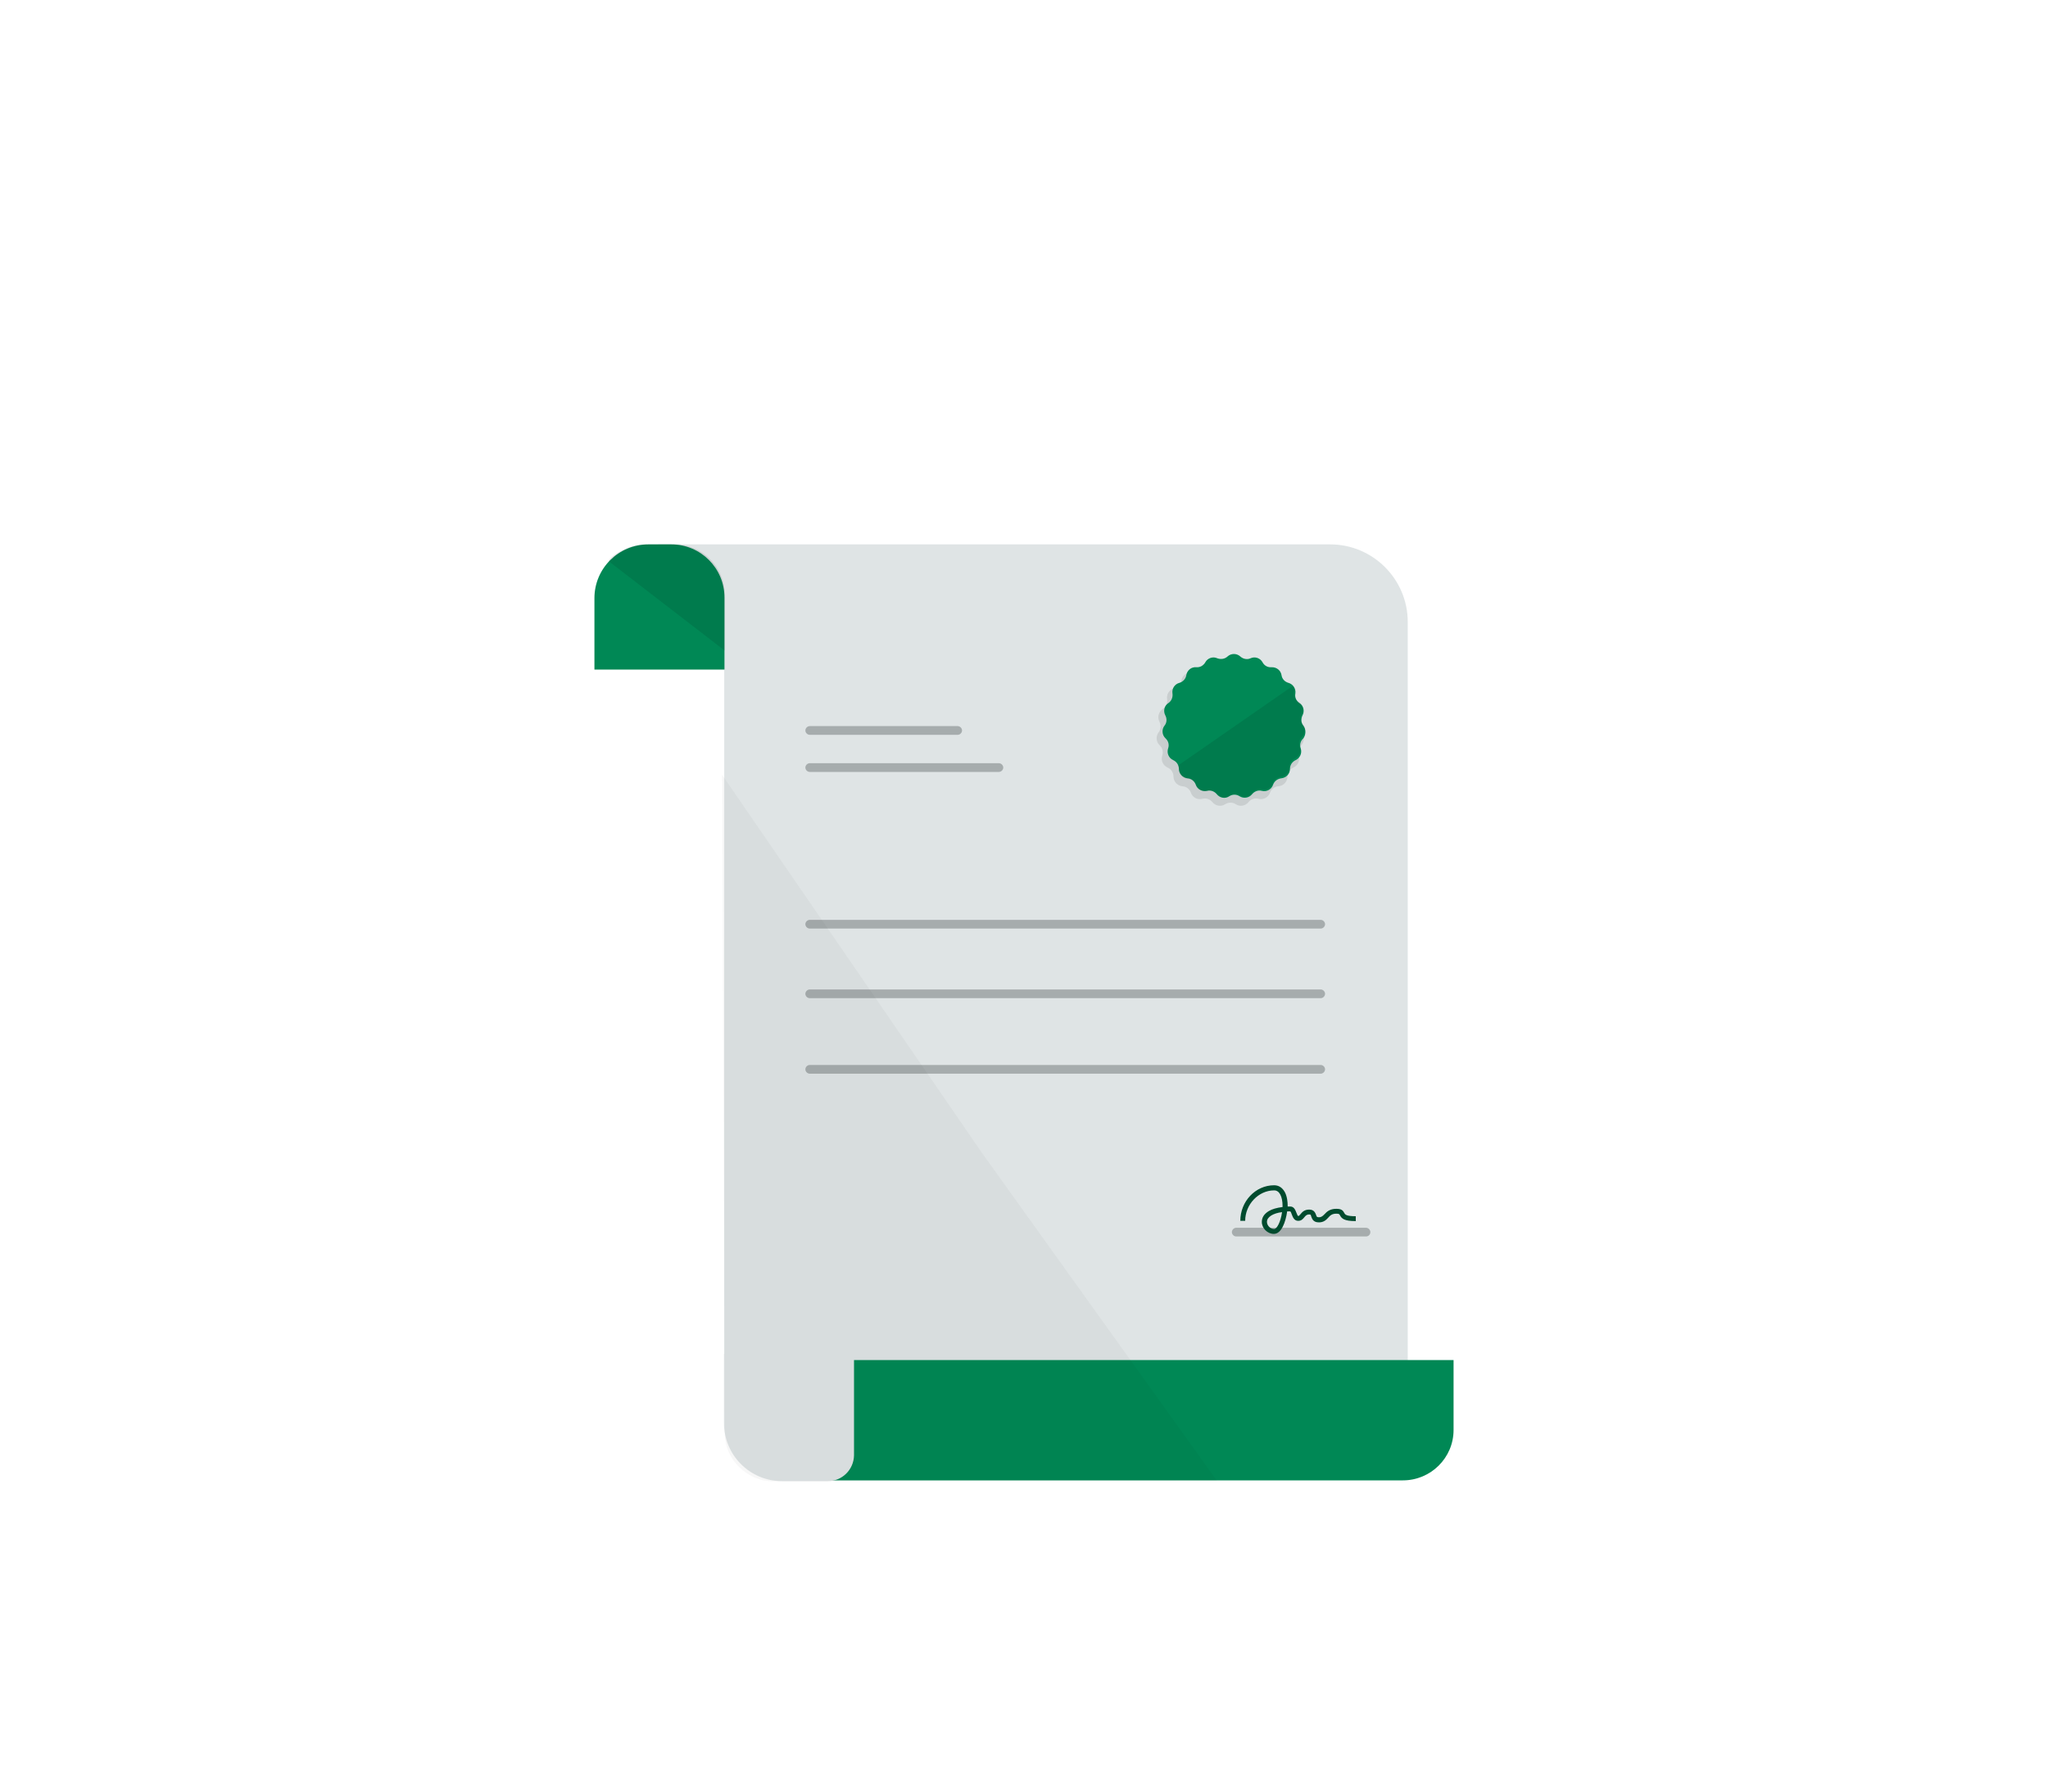 <?xml version="1.0" encoding="utf-8"?>
<!-- Generator: Adobe Illustrator 25.2.1, SVG Export Plug-In . SVG Version: 6.00 Build 0)  -->
<svg version="1.1" id="Layer_1" xmlns="http://www.w3.org/2000/svg" xmlns:xlink="http://www.w3.org/1999/xlink" x="0px" y="0px"
	 viewBox="0 0 800 700" style="enable-background:new 0 0 800 700;" xml:space="preserve">
<style type="text/css">
	.st0{fill:#DFE4E5;}
	.st1{fill:#008855;}
	.st2{fill:#A6ACAD;}
	.st3{opacity:0.1;}
	.st4{fill:#004B2E;}
	.st5{clip-path:url(#SVGID_2_);}
	.st6{opacity:0.25;}
</style>
<g>
	<path class="st0" d="M519.6,212.7H295.4l0,0h-38.3v29.2l25.8,4.8v289.3c0,23.2,18.8,42,42,42h208c9.4,0,17-7.6,17-17V243
		C549.9,226.3,536.3,212.7,519.6,212.7z"/>
	<path class="st1" d="M548,578.4H309v-47h258.8v27.3C567.8,569.6,558.9,578.4,548,578.4z"/>
	<path class="st0" d="M323.4,578.7h-17.9c-12.6,0-22.7-10.2-22.7-22.7v-27.1h50.8v39.7C333.5,574.2,329,578.7,323.4,578.7z"/>
	<g>
		<path class="st2" d="M374.1,287.1h-57.8c-0.9,0-1.7-0.8-1.7-1.7s0.8-1.7,1.7-1.7h57.8c0.9,0,1.7,0.8,1.7,1.7
			S375,287.1,374.1,287.1z"/>
	</g>
	<g>
		<path class="st2" d="M390.2,301.6h-73.9c-0.9,0-1.7-0.8-1.7-1.7s0.8-1.7,1.7-1.7h73.9c0.9,0,1.7,0.8,1.7,1.7
			S391.1,301.6,390.2,301.6z"/>
	</g>
	<g>
		<path class="st2" d="M533.6,483.1h-50.7c-0.9,0-1.7-0.8-1.7-1.7s0.8-1.7,1.7-1.7h50.7c0.9,0,1.7,0.8,1.7,1.7
			S534.6,483.1,533.6,483.1z"/>
	</g>
	<g>
		<path class="st2" d="M515.9,362.8H316.3c-0.9,0-1.7-0.8-1.7-1.7c0-0.9,0.8-1.7,1.7-1.7h199.6c0.9,0,1.7,0.8,1.7,1.7
			C517.6,362,516.8,362.8,515.9,362.8z"/>
	</g>
	<g>
		<path class="st2" d="M515.9,390H316.3c-0.9,0-1.7-0.8-1.7-1.7c0-0.9,0.8-1.7,1.7-1.7h199.6c0.9,0,1.7,0.8,1.7,1.7
			C517.6,389.2,516.8,390,515.9,390z"/>
	</g>
	<g>
		<path class="st2" d="M515.9,419.5H316.3c-0.9,0-1.7-0.8-1.7-1.7s0.8-1.7,1.7-1.7h199.6c0.9,0,1.7,0.8,1.7,1.7
			S516.8,419.5,515.9,419.5z"/>
	</g>
	<path class="st1" d="M253.3,212.7h8.9c11.5,0,20.8,9.3,20.8,20.8v28.1h-50.8v-27.9C232.2,222.1,241.6,212.7,253.3,212.7z"/>
	<path class="st3" d="M251.8,212.7h11.7c10.8,0,19.6,8.8,19.6,19.6v21.9l-45.4-35C238.3,217.4,245.2,212.7,251.8,212.7z"/>
	<path class="st3" d="M508.5,286.1c-0.9-1.2-1.1-2.8-0.3-4.1c0.9-1.7,0.4-3.9-1.3-5h0c-1.3-0.8-1.9-2.3-1.7-3.8
		c0.3-1.9-0.9-3.8-2.8-4.3c-1.5-0.4-2.6-1.6-2.8-3c-0.3-1.9-2.1-3.3-4-3.1c-1.5,0.1-2.9-0.6-3.6-2c-0.9-1.7-3-2.4-4.8-1.7h0
		c-1.4,0.6-3,0.3-4.1-0.7h0c-1.4-1.3-3.7-1.3-5.1,0c-1.1,1-2.7,1.3-4.1,0.7l0,0c-1.8-0.8-3.9-0.1-4.8,1.7c-0.7,1.3-2.1,2.1-3.6,2
		c-2-0.2-3.7,1.2-4,3.1c-0.2,1.5-1.3,2.7-2.8,3c-1.9,0.5-3.1,2.3-2.8,4.3c0.2,1.5-0.4,3-1.7,3.8l0,0c-1.6,1.1-2.2,3.2-1.3,5
		c0.7,1.3,0.6,2.9-0.3,4.1v0c-1.2,1.6-1,3.8,0.4,5.1v0c1.1,1,1.5,2.6,1,4c-0.6,1.9,0.3,3.9,2.1,4.7c1.4,0.6,2.3,2,2.3,3.5
		c0,2,1.5,3.6,3.5,3.8c1.5,0.1,2.8,1.1,3.3,2.5c0.6,1.9,2.6,2.9,4.5,2.4c1.5-0.4,3,0.2,3.9,1.3c1.2,1.5,3.4,1.9,5,0.8
		c1.3-0.8,2.9-0.8,4.1,0c1.6,1.1,3.8,0.7,5-0.8c0.9-1.2,2.5-1.7,3.9-1.3c1.9,0.5,3.9-0.6,4.5-2.4c0.5-1.4,1.8-2.4,3.3-2.5
		c2-0.2,3.5-1.8,3.5-3.8c0-1.5,0.9-2.9,2.3-3.5c1.8-0.8,2.7-2.8,2.1-4.7c-0.5-1.4-0.1-3,1-4v0C509.5,289.8,509.7,287.6,508.5,286.1
		L508.5,286.1z"/>
	<path class="st1" d="M509.1,283.5c-0.9-1.1-1-2.7-0.3-4c0.9-1.7,0.4-3.8-1.2-4.8h0c-1.2-0.8-1.9-2.2-1.6-3.7
		c0.3-1.9-0.9-3.7-2.7-4.2c-1.4-0.4-2.5-1.5-2.7-3c-0.3-1.9-2-3.2-3.9-3.1c-1.5,0.1-2.8-0.6-3.5-1.9c-0.9-1.7-3-2.4-4.7-1.6h0
		c-1.3,0.6-2.9,0.3-4-0.7h0c-1.4-1.3-3.6-1.3-5,0c-1.1,1-2.6,1.2-4,0.7l0,0c-1.7-0.8-3.8-0.1-4.7,1.6c-0.7,1.3-2.1,2-3.5,1.9
		c-1.9-0.2-3.6,1.2-3.9,3.1c-0.2,1.4-1.3,2.6-2.7,3c-1.9,0.5-3,2.3-2.7,4.2c0.2,1.4-0.4,2.9-1.6,3.7l0,0c-1.6,1-2.1,3.1-1.2,4.8
		c0.7,1.3,0.6,2.9-0.3,4v0c-1.2,1.5-1,3.7,0.4,5v0c1.1,1,1.5,2.5,1,3.9c-0.6,1.8,0.2,3.8,2,4.6c1.3,0.6,2.2,1.9,2.2,3.4
		c0,1.9,1.5,3.5,3.4,3.7c1.5,0.1,2.7,1.1,3.2,2.5c0.6,1.8,2.5,2.8,4.4,2.4c1.4-0.4,2.9,0.2,3.8,1.3c1.2,1.5,3.3,1.9,4.9,0.8
		c1.2-0.8,2.8-0.8,4,0c1.6,1,3.7,0.7,4.9-0.8c0.9-1.1,2.4-1.7,3.8-1.3c1.9,0.5,3.8-0.6,4.4-2.4c0.5-1.4,1.7-2.3,3.2-2.5
		c1.9-0.2,3.4-1.7,3.4-3.7c0-1.5,0.9-2.8,2.2-3.4c1.7-0.8,2.6-2.7,2-4.6c-0.5-1.4-0.1-2.9,1-3.9v0
		C510.1,287.2,510.3,285,509.1,283.5L509.1,283.5z"/>
	<path class="st3" d="M505.5,270.5c-0.2,1.4,0.5,2.9,1.7,3.6c1.6,1,2.2,3.1,1.3,4.8c-0.7,1.3-0.5,2.9,0.4,4c1.2,1.5,1.1,3.6-0.3,5
		l0,0c-1.1,1-1.4,2.5-0.9,3.9c0.7,1.8-0.2,3.8-1.9,4.6c-1.3,0.6-2.2,1.9-2.1,3.4c0,1.9-1.4,3.5-3.3,3.7c-1.4,0.1-2.7,1.1-3.1,2.5
		c-0.6,1.8-2.5,2.9-4.3,2.5c-1.4-0.3-2.9,0.2-3.8,1.4c-1.1,1.5-3.3,1.9-4.9,0.9c-1.2-0.8-2.8-0.7-4,0.1c-1.6,1.1-3.7,0.8-4.9-0.7
		c-0.9-1.1-2.4-1.6-3.8-1.2c-1.8,0.5-3.8-0.5-4.4-2.3c-0.5-1.4-1.8-2.3-3.2-2.4c-1.9-0.1-3.4-1.7-3.4-3.6c0-0.6-0.2-1.1-0.4-1.6
		L505,268C505.5,268.7,505.7,269.6,505.5,270.5z"/>
	<g>
		<path class="st4" d="M497.6,482.1c-2.5,0-4.7-2.2-4.7-4.7c0-1.7,0.9-3.1,2.7-4.2c1.3-0.8,3.1-1.3,5.4-1.6c0-0.1,0-0.2,0-0.4
			c0-1.8-0.3-3.4-0.9-4.5c-0.6-1.1-1.4-1.6-2.4-1.6c-6.1,0-11.3,5.5-11.3,11.9h-1.9c0-7.6,5.9-13.9,13.2-13.9c1.8,0,3.2,0.9,4.2,2.7
			c0.9,1.7,1.1,3.9,1.1,5.4c0,0.1,0,0.2,0,0.2c0.3,0,0.7,0,1,0c1.5,0,2,1.4,2.4,2.4c0.2,0.5,0.5,1.3,0.7,1.3c0.3,0,0.4-0.1,0.9-0.7
			c0.6-0.7,1.4-1.8,3.4-1.8c2,0,2.4,1.4,2.7,2.1c0.2,0.7,0.3,0.9,1.1,0.9c1,0,1.5-0.5,2.2-1.2c0.9-1,2.1-2.1,4.6-2.1
			c2.1,0,2.6,0.7,3.1,1.6c0.3,0.6,0.7,1.3,4.5,1.3v1.9c-4.6,0-5.5-1-6.2-2.3c-0.2-0.4-0.3-0.6-1.4-0.6c-1.7,0-2.4,0.7-3.2,1.6
			c-0.8,0.9-1.8,1.8-3.6,1.8c-2.3,0-2.7-1.5-3-2.3c-0.2-0.7-0.2-0.8-0.8-0.8c-1,0-1.4,0.5-1.9,1.1c-0.5,0.6-1.1,1.4-2.4,1.4
			c-1.6,0-2.1-1.5-2.5-2.5c-0.1-0.4-0.4-1.1-0.6-1.2c-0.4,0-0.8,0-1.2,0C502.2,477.6,500.5,482.1,497.6,482.1z M500.8,473.6
			c-1.8,0.2-3.2,0.7-4.2,1.3c-1.1,0.7-1.7,1.5-1.7,2.5c0,1.4,1.3,2.8,2.8,2.8C498.8,480.2,500.3,477.3,500.8,473.6z"/>
	</g>
	<g class="st3">
		<defs>
			<path id="SVGID_1_" class="st3" d="M475.3,578.5l-173.1,0.3c-10.5,0-19.1-8.5-19.1-19l-1-257l101.5,147.7L475.3,578.5z"/>
		</defs>
		<use xlink:href="#SVGID_1_"  style="overflow:visible;"/>
		<clipPath id="SVGID_2_">
			<use xlink:href="#SVGID_1_"  style="overflow:visible;"/>
		</clipPath>
		<g class="st5">
			<path class="st6" d="M518.8,216.1H294.6l0,0h-38.3v29.2l25.8,4.8v306.4c0,13.8,10.1,23.2,23.9,23.2l226.1,1.8c9.4,0,17-7.6,17-17
				v-318C549.1,229.7,535.5,216.1,518.8,216.1z"/>
		</g>
	</g>
</g>
</svg>
